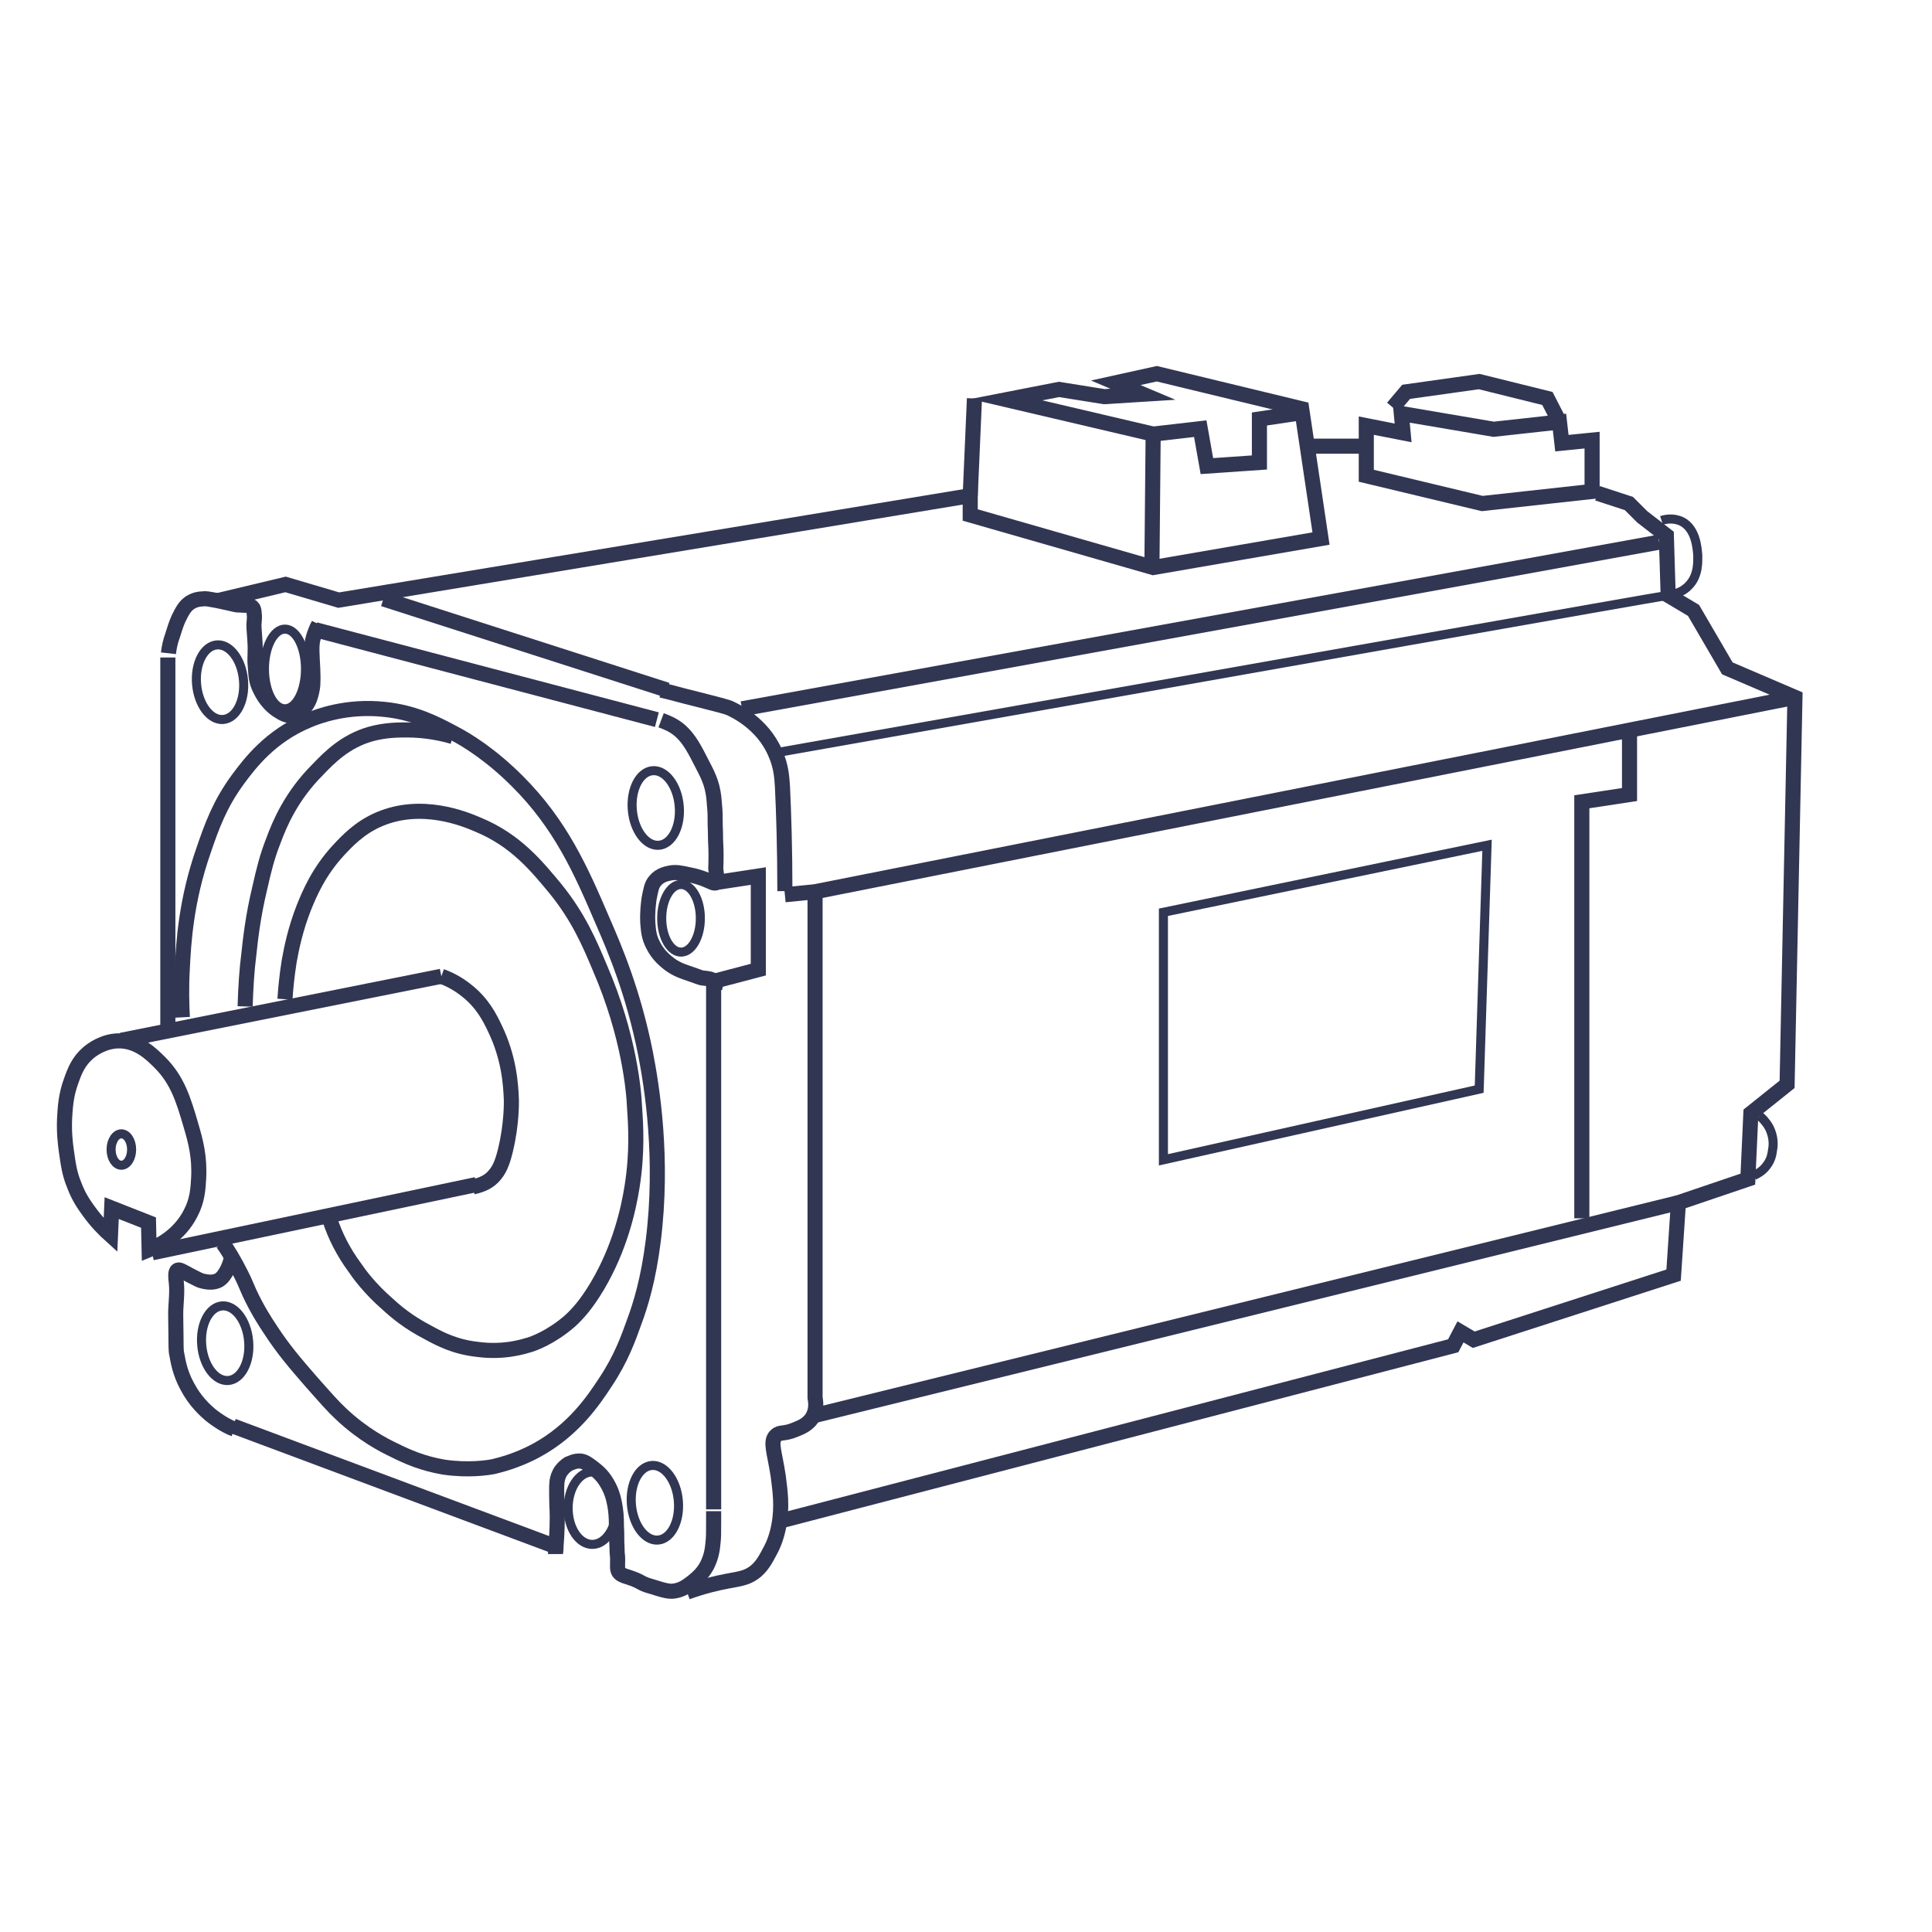 <?xml version="1.0" encoding="utf-8"?>
<!-- Generator: Adobe Illustrator 24.1.2, SVG Export Plug-In . SVG Version: 6.00 Build 0)  -->
<svg version="1.1" xmlns="http://www.w3.org/2000/svg" xmlns:xlink="http://www.w3.org/1999/xlink" x="0px" y="0px"
	 viewBox="0 0 32 32" style="enable-background:new 0 0 32 32;" xml:space="preserve">
<style type="text/css">
	.st0{display:none;}
	.st1{display:inline;fill:#272B5F;}
	.st2{fill:none;stroke:#313653;stroke-width:0.25;stroke-miterlimit:10;}
	.st3{fill:none;stroke:#313653;stroke-width:0.15;stroke-miterlimit:10;}
</style>
<g id="Слой_1">
</g>
<g id="Слой_2" class="st0">
	<rect y="-0.24" class="st1" width="32" height="32.24"/>
</g>
<g id="Слой_3">
	<polyline class="st2" points="19.1,7.19 19.88,7.1 19.99,7.72 20.86,7.66 20.86,6.94 21.46,6.85 	"/>
	<polygon class="st2" points="22.63,7.05 22.63,7.88 24.55,8.34 26.37,8.14 26.37,7.29 25.87,7.34 25.83,6.99 24.74,7.11 
		23.21,6.85 23.24,7.17 	"/>
	<line class="st2" x1="21.72" y1="7.39" x2="22.55" y2="7.39"/>
	<line class="st2" x1="5.22" y1="10.43" x2="10.88" y2="11.92"/>
	<line class="st2" x1="11.82" y1="16.3" x2="11.82" y2="25"/>
	<line class="st2" x1="9.16" y1="25.6" x2="3.86" y2="23.62"/>
	<line class="st2" x1="2.78" y1="10.89" x2="2.78" y2="17.11"/>
	<line class="st2" x1="2.01" y1="17.23" x2="7.31" y2="16.17"/>
	<line class="st2" x1="2.52" y1="20.75" x2="7.89" y2="19.62"/>
	<ellipse transform="matrix(0.996 -0.087 0.087 0.996 -0.974 0.362)" class="st3" cx="3.65" cy="11.3" rx="0.39" ry="0.62"/>
	<ellipse transform="matrix(0.996 -0.087 0.087 0.996 -1.931 0.412)" class="st3" cx="3.74" cy="22.25" rx="0.39" ry="0.62"/>
	
		<ellipse transform="matrix(0.996 -0.087 0.087 0.996 -2.135 1.045)" class="st3" cx="10.86" cy="24.89" rx="0.39" ry="0.62"/>
	
		<ellipse transform="matrix(0.996 -0.087 0.087 0.996 -1.129 1.002)" class="st3" cx="10.87" cy="13.38" rx="0.39" ry="0.62"/>
	<path class="st2" d="M2.79,10.82c0.01-0.09,0.03-0.19,0.07-0.3c0.03-0.09,0.05-0.17,0.1-0.28c0.06-0.12,0.1-0.2,0.19-0.26
		c0.08-0.05,0.16-0.06,0.2-0.06c0.06-0.01,0.09,0,0.26,0.03c0.33,0.07,0.29,0.07,0.34,0.07c0.12,0.01,0.2-0.01,0.24,0.05
		c0.01,0.02,0.02,0.05,0.02,0.09c0.01,0.06,0,0.11,0,0.13c-0.01,0.08,0,0.13,0.01,0.29c0.02,0.27-0.01,0.27,0.01,0.47
		c0.01,0.16,0.02,0.25,0.07,0.35c0.02,0.04,0.1,0.23,0.29,0.36c0.08,0.05,0.15,0.1,0.25,0.09c0.11-0.01,0.18-0.11,0.22-0.15
		c0.03-0.04,0.07-0.1,0.1-0.23c0.02-0.08,0.03-0.16,0.02-0.39c-0.01-0.22-0.03-0.4,0.01-0.52c0.02-0.07,0.05-0.14,0.05-0.14
		c0.01-0.03,0.03-0.06,0.04-0.08"/>
	<path class="st2" d="M3.83,20.85c-0.01,0.04-0.03,0.11-0.07,0.19c-0.04,0.07-0.07,0.12-0.13,0.16c-0.1,0.06-0.22,0.03-0.27,0.02
		c-0.05-0.01-0.1-0.04-0.2-0.09c-0.15-0.08-0.19-0.11-0.22-0.09c-0.04,0.02-0.03,0.12-0.02,0.2c0.02,0.18-0.01,0.35-0.01,0.53
		c0.01,0.61,0,0.58,0.02,0.67c0.02,0.11,0.05,0.3,0.17,0.52c0.13,0.25,0.3,0.4,0.38,0.47c0.15,0.12,0.29,0.2,0.4,0.24"/>
	<path class="st2" d="M10.95,11.93c0.08,0.03,0.19,0.07,0.3,0.16c0.08,0.07,0.17,0.16,0.3,0.41c0.12,0.24,0.22,0.39,0.26,0.62
		c0.02,0.1,0.02,0.2,0.03,0.28c0.01,0.14,0,0.17,0.01,0.38c0,0.21,0.01,0.21,0.01,0.39c0,0.21-0.01,0.19,0,0.26
		c0.01,0.11,0.03,0.16,0,0.19c-0.03,0.02-0.07-0.01-0.17-0.05c0,0-0.11-0.05-0.27-0.08c-0.14-0.03-0.22-0.05-0.32-0.03
		c-0.05,0.01-0.17,0.03-0.25,0.13c-0.06,0.07-0.07,0.15-0.1,0.3c-0.01,0.08-0.03,0.22-0.02,0.4c0.01,0.13,0.02,0.23,0.08,0.35
		c0.09,0.19,0.23,0.29,0.28,0.33c0.12,0.09,0.25,0.13,0.34,0.16c0.12,0.04,0.18,0.07,0.22,0.07c0.08,0.01,0.13,0.01,0.17,0.05
		c0.03,0.03,0.03,0.08,0.02,0.12"/>
	<path class="st2" d="M11.82,25.03c0,0.04,0,0.1,0,0.17c0,0.18,0,0.27-0.01,0.35c-0.01,0.12-0.03,0.24-0.1,0.38
		c-0.08,0.15-0.19,0.23-0.25,0.28c-0.08,0.06-0.16,0.12-0.28,0.14c-0.09,0.02-0.19-0.01-0.38-0.07c-0.22-0.06-0.15-0.08-0.4-0.16
		c-0.07-0.02-0.12-0.04-0.15-0.08c-0.03-0.05-0.02-0.09-0.02-0.22c0-0.07-0.01-0.06-0.01-0.18c-0.01-0.17,0-0.21-0.01-0.36
		c0-0.17-0.01-0.26-0.03-0.37c-0.02-0.1-0.05-0.22-0.13-0.35c-0.08-0.14-0.18-0.21-0.23-0.25c-0.08-0.06-0.13-0.1-0.2-0.11
		c-0.1-0.01-0.18,0.04-0.21,0.05c-0.09,0.06-0.14,0.14-0.15,0.17c-0.04,0.09-0.04,0.16-0.04,0.28c0,0.23,0.01,0.3,0.01,0.43
		c0,0.24-0.02,0.47-0.02,0.47l0,0c0,0.08-0.01,0.12-0.01,0.14"/>
	<path class="st2" d="M7.31,16.17c0.11,0.04,0.26,0.11,0.41,0.23c0.27,0.21,0.39,0.45,0.48,0.64c0.23,0.48,0.26,0.91,0.27,1.18
		c0,0.02,0.01,0.39-0.1,0.84c-0.05,0.2-0.1,0.33-0.21,0.44c-0.11,0.11-0.25,0.14-0.33,0.16"/>
	<path class="st2" d="M1.83,20.46c-0.1-0.09-0.23-0.22-0.36-0.4c-0.08-0.11-0.17-0.24-0.24-0.43c-0.08-0.19-0.1-0.35-0.13-0.56
		c-0.02-0.14-0.04-0.32-0.03-0.55c0.01-0.17,0.02-0.38,0.11-0.62c0.06-0.17,0.12-0.32,0.28-0.46c0.07-0.06,0.25-0.19,0.49-0.2
		c0.33-0.01,0.56,0.22,0.7,0.36c0.29,0.29,0.39,0.62,0.51,1.03c0.08,0.27,0.15,0.53,0.13,0.89c-0.01,0.17-0.02,0.36-0.13,0.57
		c-0.19,0.38-0.54,0.55-0.69,0.61l-0.01-0.45l-0.61-0.24L1.83,20.46z"/>
	<path class="st2" d="M4.72,16.55c0.01-0.16,0.03-0.38,0.07-0.63c0.04-0.22,0.1-0.52,0.24-0.88c0.1-0.25,0.25-0.6,0.57-0.95
		c0.14-0.15,0.35-0.38,0.68-0.52c0.7-0.3,1.41-0.01,1.64,0.09c0.63,0.26,0.98,0.7,1.28,1.06c0.38,0.47,0.56,0.89,0.74,1.32
		c0.48,1.11,0.56,2.04,0.57,2.3c0.02,0.29,0.05,0.74-0.04,1.31c-0.06,0.38-0.2,1.01-0.57,1.64c-0.19,0.32-0.34,0.48-0.46,0.59
		c-0.31,0.27-0.61,0.38-0.69,0.4c-0.07,0.02-0.4,0.13-0.84,0.07c-0.37-0.04-0.62-0.17-0.82-0.28c-0.33-0.17-0.54-0.35-0.67-0.47
		c-0.3-0.26-0.48-0.51-0.54-0.6c-0.2-0.27-0.33-0.54-0.41-0.78"/>
	<path class="st2" d="M3.02,16.85c-0.01-0.19-0.02-0.48,0-0.82c0.02-0.41,0.06-1.11,0.35-1.94c0.14-0.41,0.27-0.77,0.57-1.18
		c0.2-0.27,0.54-0.72,1.17-0.98c0.14-0.06,0.63-0.25,1.26-0.18c0.49,0.05,0.84,0.23,1.14,0.39c0.23,0.12,0.62,0.36,1.06,0.8
		c0.72,0.72,1.05,1.47,1.41,2.31c0.21,0.48,0.51,1.19,0.71,2.19c0.11,0.56,0.3,1.75,0.13,3.11c-0.08,0.64-0.21,1.06-0.31,1.33
		c-0.1,0.28-0.22,0.62-0.48,1.01c-0.19,0.29-0.52,0.79-1.14,1.13c-0.35,0.19-0.64,0.25-0.71,0.27c-0.1,0.02-0.42,0.07-0.83,0.01
		c-0.35-0.06-0.6-0.17-0.82-0.28c-0.17-0.08-0.52-0.26-0.88-0.6c-0.14-0.13-0.26-0.27-0.5-0.54c-0.26-0.3-0.45-0.52-0.66-0.84
		c-0.1-0.15-0.23-0.35-0.36-0.63C4.08,21.3,4.06,21.24,4,21.12c-0.12-0.24-0.23-0.42-0.31-0.53"/>
	<path class="st2" d="M7.5,12.2c-0.17-0.05-0.44-0.11-0.76-0.11c-0.14,0-0.36,0-0.61,0.07c-0.41,0.12-0.67,0.38-0.87,0.59
		c-0.44,0.44-0.63,0.9-0.73,1.17c-0.11,0.28-0.16,0.49-0.23,0.8c-0.11,0.46-0.15,0.82-0.18,1.1c-0.03,0.23-0.05,0.52-0.06,0.85"/>
	<path class="st2" d="M10.95,11.43c0.14,0.03,0.34,0.09,0.59,0.15c0.35,0.09,0.52,0.13,0.57,0.16c0.06,0.03,0.52,0.24,0.73,0.73
		c0.1,0.22,0.11,0.41,0.12,0.56c0.02,0.42,0.04,1.01,0.04,1.73"/>
	<path class="st2" d="M13,14.82l0.5-0.05v8.38c0.01,0.06,0.03,0.18-0.03,0.3c-0.07,0.14-0.2,0.19-0.3,0.23
		c-0.19,0.08-0.25,0.03-0.32,0.1c-0.1,0.1-0.02,0.27,0.04,0.67c0.03,0.24,0.07,0.5,0.01,0.82c-0.03,0.16-0.08,0.3-0.14,0.41
		c-0.07,0.13-0.14,0.28-0.29,0.38c-0.12,0.08-0.22,0.09-0.43,0.13c-0.16,0.03-0.38,0.08-0.66,0.18"/>
	<polyline class="st2" points="12.97,25.18 24.07,22.29 24.19,22.06 24.41,22.19 27.72,21.12 27.8,19.92 28.95,19.53 29,18.44 
		29.6,17.96 29.73,11.55 28.61,11.07 28.05,10.11 27.63,9.86 27.6,8.87 27.2,8.56 26.98,8.34 26.46,8.17 	"/>
	<line class="st2" x1="12.29" y1="11.74" x2="27.48" y2="8.98"/>
	<line class="st2" x1="13.5" y1="14.77" x2="29.73" y2="11.55"/>
	<line class="st2" x1="6.35" y1="9.92" x2="11.05" y2="11.43"/>
	<polyline class="st2" points="11.84,14.62 12.56,14.51 12.56,16.06 11.8,16.26 	"/>
	<line class="st2" x1="13.47" y1="23.45" x2="27.8" y2="19.92"/>
	<polyline class="st2" points="26.99,12.1 26.99,13.16 26.2,13.28 26.2,20.18 	"/>
	<polyline class="st2" points="3.6,9.95 4.73,9.68 5.61,9.94 16.07,8.21 16.07,8.53 19.1,9.4 21.88,8.92 21.56,6.77 19.16,6.19 
		18.48,6.34 18.93,6.53 18.29,6.57 17.54,6.45 16.67,6.62 19.1,7.19 19.08,9.32 	"/>
	<line class="st2" x1="16.14" y1="6.6" x2="16.07" y2="8.21"/>
	<polyline class="st2" points="23.07,6.75 23.29,6.49 24.5,6.32 25.63,6.6 25.83,6.99 	"/>
	<polygon class="st3" points="19.27,15.11 19.27,19.21 24.5,18.04 24.63,14 	"/>
	<ellipse class="st3" cx="4.72" cy="11.08" rx="0.34" ry="0.66"/>
	<ellipse class="st3" cx="9.81" cy="24.98" rx="0.4" ry="0.6"/>
	<ellipse class="st3" cx="11.28" cy="15.21" rx="0.32" ry="0.56"/>
	<path class="st3" d="M27.52,8.62c0.06-0.02,0.2-0.05,0.34,0.02c0.23,0.12,0.25,0.44,0.26,0.55c0,0.09,0.02,0.34-0.15,0.51
		c-0.12,0.13-0.29,0.15-0.34,0.16c-0.38,0.06-6.26,1.1-14.79,2.61"/>
	<path class="st3" d="M29.14,18.48c0.04,0.03,0.11,0.1,0.16,0.19c0.09,0.17,0.07,0.32,0.06,0.37c-0.01,0.07-0.02,0.17-0.11,0.28
		c-0.07,0.09-0.16,0.13-0.2,0.15"/>
	<ellipse class="st3" cx="2.01" cy="19.04" rx="0.17" ry="0.26"/>
</g>
</svg>

